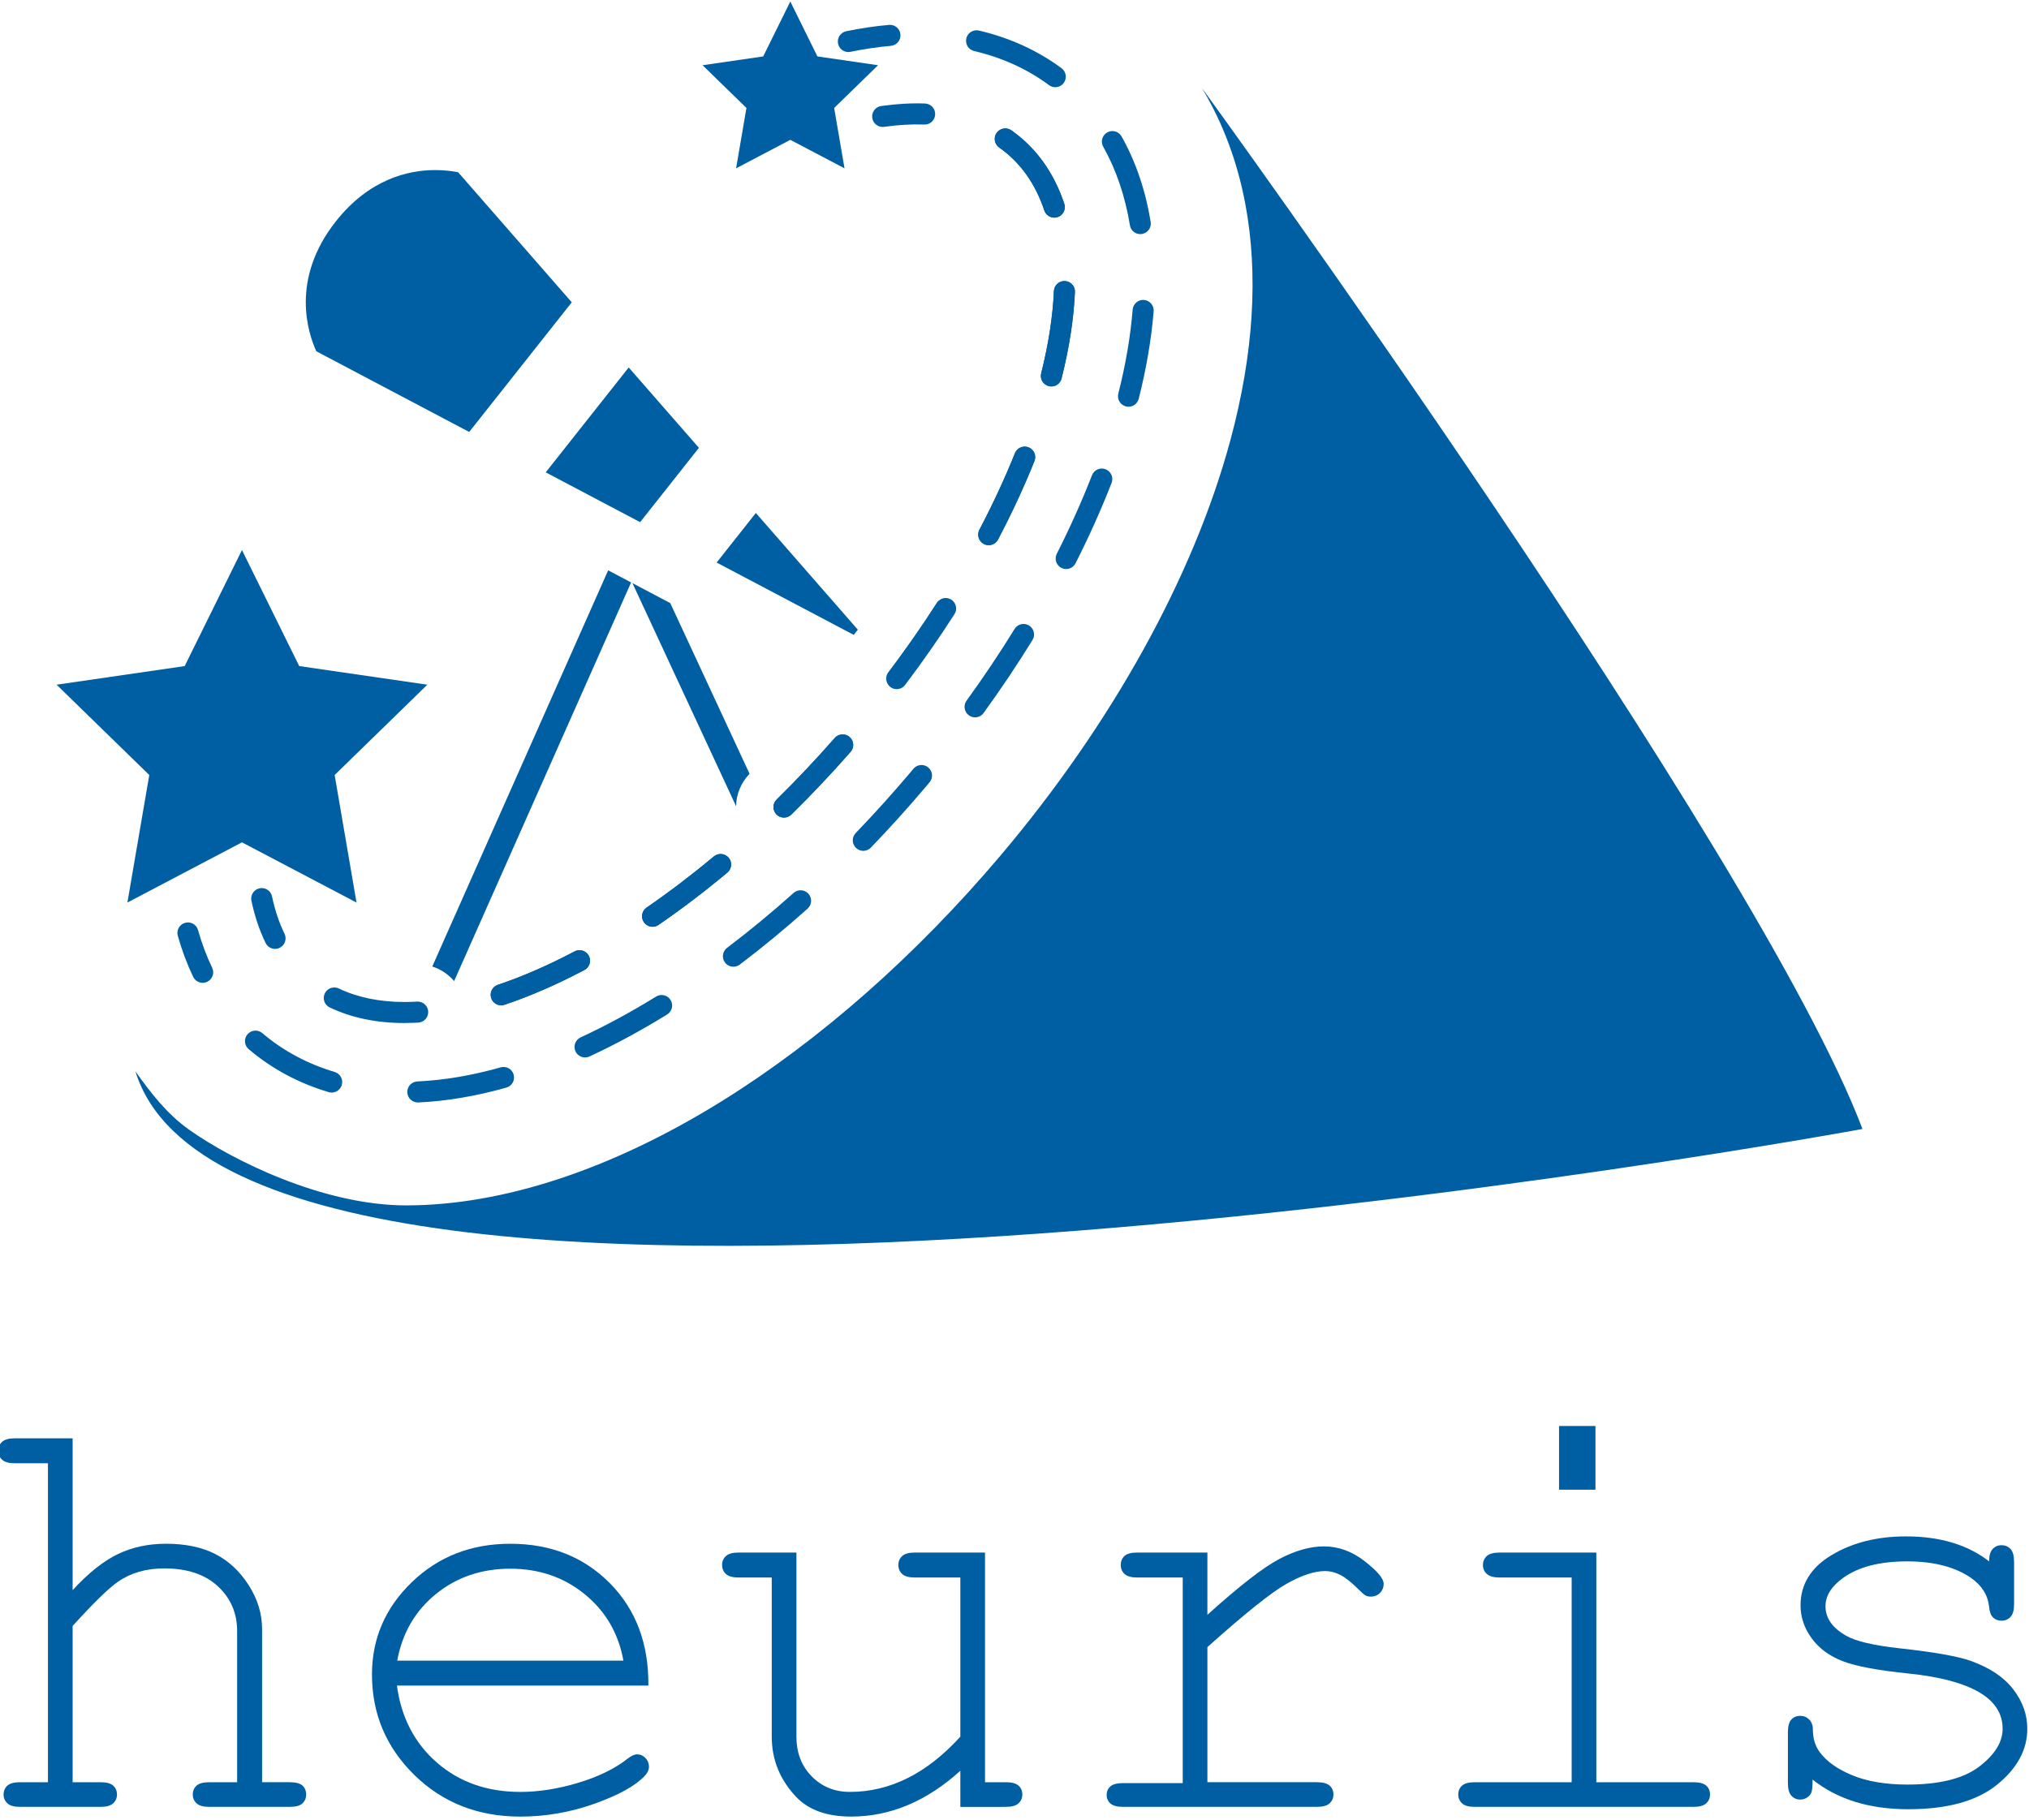 <?xml version="1.0" encoding="utf-8"?>
<!-- Generator: Adobe Illustrator 15.1.0, SVG Export Plug-In . SVG Version: 6.00 Build 0)  -->
<!DOCTYPE svg PUBLIC "-//W3C//DTD SVG 1.1//EN" "http://www.w3.org/Graphics/SVG/1.1/DTD/svg11.dtd">
<svg version="1.1" id="レイヤー_1" xmlns="http://www.w3.org/2000/svg" xmlns:xlink="http://www.w3.org/1999/xlink" x="0px"
	 y="0px" width="360px" height="323px" viewBox="0 0 360 323" enable-background="new 0 0 360 323" xml:space="preserve">
<g>
	<g>
		<path fill="#005FA3" d="M57.895,175.9c0.027-0.033,0.057-0.063,0.086-0.093C57.951,175.838,57.923,175.867,57.895,175.9z"/>
		<path fill="#005FA3" d="M187.247,50.811c0.033-0.056,0.062-0.114,0.1-0.166C187.309,50.697,187.28,50.755,187.247,50.811z"/>
		<path fill="#005FA3" d="M59.311,175.24c-0.024,0-0.047,0.008-0.07,0.01c0.037-0.002,0.072-0.007,0.11-0.006
			C59.337,175.244,59.324,175.24,59.311,175.24z"/>
		<path fill="#005FA3" d="M177.118,23.263c0.033-0.029,0.068-0.053,0.102-0.08C177.187,23.21,177.151,23.234,177.118,23.263z"/>
		<path fill="#005FA3" d="M58.759,175.329c0.037-0.012,0.074-0.019,0.11-0.028C58.833,175.311,58.795,175.317,58.759,175.329z"/>
		<path fill="#005FA3" d="M186.99,51.66c0.005-0.126,0.023-0.25,0.054-0.368C187.014,51.41,186.995,51.534,186.99,51.66z"/>
		<path fill="#005FA3" d="M187.09,51.158c0.022-0.069,0.043-0.141,0.076-0.207C187.133,51.017,187.112,51.088,187.09,51.158z"/>
		<path fill="#005FA3" d="M187.456,50.518c0.04-0.046,0.081-0.095,0.124-0.138C187.537,50.423,187.496,50.472,187.456,50.518z"/>
		<path fill="#005FA3" d="M167.254,106.208c0.033-0.01,0.065-0.024,0.099-0.033C167.319,106.184,167.288,106.198,167.254,106.208z"
			/>
		<path fill="#005FA3" d="M188.696,49.89c0.079-0.007,0.158-0.017,0.239-0.013c-0.027-0.001-0.056-0.002-0.086-0.002
			C188.799,49.875,188.748,49.886,188.696,49.89z"/>
		<path fill="#005FA3" d="M166.839,106.389c0.041-0.023,0.08-0.047,0.122-0.067C166.919,106.342,166.879,106.365,166.839,106.389z"
			/>
		<path fill="#005FA3" d="M187.713,50.276c0.048-0.038,0.097-0.078,0.147-0.112C187.81,50.198,187.761,50.238,187.713,50.276z"/>
		<path fill="#005FA3" d="M167.783,106.123c-0.006,0-0.013,0.002-0.019,0.002c0.025,0,0.051,0.005,0.077,0.005
			C167.821,106.131,167.802,106.123,167.783,106.123z"/>
		<path fill="#005FA3" d="M188.01,50.086c0.057-0.028,0.109-0.059,0.168-0.082C188.119,50.027,188.066,50.058,188.01,50.086z"/>
		<path fill="#005FA3" d="M168.229,106.186c0.041,0.01,0.082,0.021,0.122,0.034C168.311,106.207,168.271,106.196,168.229,106.186z"
			/>
		<path fill="#005FA3" d="M188.341,49.956c0.061-0.018,0.122-0.038,0.183-0.049C188.46,49.918,188.401,49.938,188.341,49.956z"/>
		<path fill="#005FA3" d="M58.286,175.554c0.02-0.013,0.038-0.03,0.058-0.042C58.323,175.523,58.306,175.541,58.286,175.554z"/>
		<path fill="#005FA3" d="M127.187,151.689c0.024-0.01,0.049-0.023,0.075-0.032C127.235,151.666,127.211,151.679,127.187,151.689z"
			/>
		<path fill="#005FA3" d="M128.529,151.689c0.047,0.018,0.095,0.034,0.141,0.056C128.624,151.723,128.576,151.707,128.529,151.689z"
			/>
		<path fill="#005FA3" d="M127.856,151.555c-0.018,0-0.034,0.008-0.052,0.009c0.043,0,0.086-0.002,0.13,0
			C127.908,151.562,127.882,151.555,127.856,151.555z"/>
		<path fill="#005FA3" d="M128.153,151.586c0.053,0.008,0.105,0.017,0.157,0.03C128.258,151.603,128.206,151.595,128.153,151.586z"
			/>
		<path fill="#005FA3" d="M102.348,168.691c0.043-0.012,0.087-0.018,0.132-0.025C102.435,168.674,102.391,168.68,102.348,168.691z"
			/>
		<path fill="#005FA3" d="M150.45,130.582c0.104,0.059,0.203,0.129,0.296,0.211C150.653,130.711,150.554,130.642,150.45,130.582z"/>
		<path fill="#005FA3" d="M103.245,168.682c0.032,0.008,0.064,0.012,0.096,0.02C103.309,168.692,103.276,168.689,103.245,168.682z"
			/>
		<path fill="#005FA3" d="M103.745,168.873c0.03,0.017,0.058,0.039,0.087,0.059C103.802,168.912,103.775,168.89,103.745,168.873z"/>
		<path fill="#005FA3" d="M104.109,169.15c0.031,0.029,0.063,0.059,0.092,0.092C104.172,169.209,104.14,169.18,104.109,169.15z"/>
		<path fill="#005FA3" d="M150.129,130.436c0.075,0.026,0.148,0.062,0.22,0.097C150.277,130.498,150.205,130.462,150.129,130.436z"
			/>
		<path fill="#005FA3" d="M149.794,130.354c0.07,0.01,0.139,0.028,0.207,0.046C149.933,130.382,149.864,130.365,149.794,130.354z"/>
		<path fill="#005FA3" d="M149.518,130.33c-0.019,0-0.038,0.006-0.059,0.006c0.065-0.002,0.127,0.001,0.191,0.005
			C149.607,130.339,149.563,130.33,149.518,130.33z"/>
		<path fill="#005FA3" d="M59.61,175.273c0.042,0.006,0.084,0.008,0.126,0.018C59.694,175.281,59.652,175.279,59.61,175.273z"/>
		<path fill="#005FA3" d="M128.892,151.878c0.036,0.023,0.074,0.043,0.109,0.07C128.966,151.921,128.928,151.902,128.892,151.878z"
			/>
		<path fill="#005FA3" d="M148.403,130.7c0.036-0.026,0.075-0.045,0.112-0.069C148.478,130.655,148.438,130.673,148.403,130.7z"/>
		<path fill="#005FA3" d="M149.089,130.383c0.051-0.012,0.103-0.017,0.154-0.025C149.192,130.366,149.14,130.372,149.089,130.383z"
			/>
		<path fill="#005FA3" d="M148.732,130.505c0.045-0.021,0.094-0.035,0.141-0.052C148.826,130.47,148.779,130.484,148.732,130.505z"
			/>
		<path fill="#005FA3" d="M180.771,79.571c0.007-0.006,0.018-0.009,0.025-0.015C180.788,79.563,180.777,79.565,180.771,79.571z"/>
		<path fill="#005FA3" d="M180.335,79.988c0.023-0.031,0.049-0.062,0.074-0.091C180.384,79.927,180.358,79.957,180.335,79.988z"/>
		<path fill="#005FA3" d="M181.207,79.362c0.039-0.013,0.074-0.025,0.109-0.035C181.281,79.337,181.246,79.35,181.207,79.362z"/>
		<path fill="#005FA3" d="M102.822,168.625c-0.022,0-0.045,0.008-0.067,0.008c0.046-0.002,0.093,0,0.139,0.002
			C102.87,168.634,102.847,168.625,102.822,168.625z"/>
		<path fill="#005FA3" d="M182.146,79.287c0.12,0.022,0.239,0.055,0.356,0.102C182.385,79.342,182.266,79.309,182.146,79.287z"/>
		<path fill="#005FA3" d="M181.808,79.254c-0.005,0-0.01,0.002-0.013,0.002c0.074,0,0.15,0.01,0.227,0.019
			C181.95,79.266,181.879,79.254,181.808,79.254z"/>
		<path fill="#005FA3" d="M178.361,22.785c-0.022,0-0.045,0.007-0.068,0.008c0.028-0.001,0.054-0.006,0.082-0.006
			C178.369,22.787,178.367,22.785,178.361,22.785z"/>
		<path fill="#005FA3" d="M177.843,22.867c0.044-0.012,0.087-0.027,0.133-0.037C177.93,22.84,177.889,22.854,177.843,22.867z"/>
		<path fill="#005FA3" d="M177.459,23.025c0.041-0.023,0.084-0.044,0.127-0.063C177.543,22.981,177.5,23.002,177.459,23.025z"/>
		<path fill="#005FA3" d="M178.86,22.86c0.035,0.01,0.071,0.022,0.109,0.034C178.932,22.882,178.896,22.87,178.86,22.86z"/>
		<path fill="#005FA3" d="M166.494,106.647c0.032-0.03,0.066-0.057,0.101-0.084C166.56,106.59,166.526,106.617,166.494,106.647z"/>
		<path fill="#005FA3" d="M80.575,174.11l31.402-70.747l-4.071-2.148l-31.209,70.31C78.219,172.012,79.556,172.915,80.575,174.11z"
			/>
		<path fill="#005FA3" d="M130.602,143.079c0.038-2.169,0.886-4.199,2.391-5.753l-14.072-30.296l-6.708-3.541L130.602,143.079z"/>
		<path fill="#005FA3" d="M81.283,30.567c-0.922-0.181-2.339-0.384-4.056-0.384c-4.762,0-11.685,1.575-17.618,9.077
			c-8.161,10.316-4.951,19.891-3.479,23.086l27.12,14.314l18.199-23.009L81.283,30.567z"/>
		<polygon fill="#005FA3" points="111.549,65.212 96.826,83.826 113.575,92.667 124.009,79.475 		"/>
		<polygon fill="#005FA3" points="152.205,111.75 134.109,91.036 127.151,99.833 151.476,112.671 		"/>
		<polygon fill="#005FA3" points="130.603,29.873 140.222,24.816 149.841,29.873 148.003,19.161 155.787,11.575 145.031,10.013 
			140.222,0.267 135.413,10.013 124.657,11.575 132.439,19.161 		"/>
		<polygon fill="#005FA3" points="42.93,149.488 63.257,160.175 59.375,137.541 75.82,121.511 53.093,118.208 42.93,97.615 
			32.768,118.208 10.04,121.511 26.486,137.541 22.603,160.175 		"/>
		<path fill="#005FA3" d="M150.519,9.236c0.125,0,0.252-0.013,0.378-0.039c2.44-0.501,4.851-0.858,7.172-1.062
			c1.025-0.09,1.784-0.996,1.695-2.022c-0.091-1.026-0.982-1.781-2.024-1.697c-2.459,0.216-5.015,0.594-7.594,1.125
			c-1.009,0.208-1.661,1.194-1.453,2.204C148.875,8.628,149.651,9.236,150.519,9.236z"/>
		<path fill="#005FA3" d="M162.069,136.431c-0.234,0.277-0.465,0.554-0.701,0.832c-3.072,3.633-6.285,7.189-9.543,10.572
			c-0.714,0.743-0.693,1.925,0.05,2.64c0.362,0.349,0.828,0.523,1.294,0.523c0.489,0,0.979-0.192,1.344-0.572
			c3.315-3.44,6.582-7.056,9.705-10.75c0.238-0.283,0.477-0.565,0.713-0.85c0.662-0.79,0.556-1.968-0.234-2.628
			C163.907,135.535,162.729,135.638,162.069,136.431z"/>
		<path fill="#005FA3" d="M172.845,9.059c4.958,1.16,9.428,3.196,13.283,6.049c0.333,0.247,0.723,0.367,1.106,0.367
			c0.572,0,1.137-0.264,1.503-0.758c0.615-0.829,0.438-1.998-0.389-2.61c-4.268-3.157-9.198-5.405-14.654-6.684
			c-1.002-0.236-2.006,0.388-2.242,1.391C171.216,7.819,171.841,8.823,172.845,9.059z"/>
		<path fill="#005FA3" d="M200.965,54.944c-0.382,4.728-1.236,9.744-2.546,14.913c-0.252,0.999,0.354,2.014,1.353,2.268
			c0.155,0.04,0.308,0.057,0.461,0.057c0.831,0,1.592-0.563,1.808-1.409c1.358-5.37,2.248-10.595,2.647-15.528
			c0.084-1.027-0.685-1.928-1.712-2.011C201.959,53.148,201.048,53.917,200.965,54.944z"/>
		<path fill="#005FA3" d="M200.479,39.984c0.147,0.916,0.941,1.565,1.839,1.565c0.099,0,0.203-0.008,0.305-0.025
			c1.018-0.166,1.707-1.126,1.539-2.144c-0.913-5.598-2.652-10.703-5.165-15.17c-0.506-0.899-1.643-1.215-2.543-0.711
			c-0.897,0.505-1.218,1.643-0.712,2.542C198.04,30.126,199.632,34.817,200.479,39.984z"/>
		<path fill="#005FA3" d="M140.802,158.469c-3.864,3.459-7.834,6.736-11.801,9.74c-0.822,0.623-0.984,1.793-0.361,2.615
			c0.366,0.484,0.925,0.74,1.49,0.74c0.392,0,0.788-0.123,1.125-0.379c4.048-3.065,8.099-6.406,12.038-9.934
			c0.768-0.688,0.835-1.868,0.146-2.637C142.751,157.847,141.571,157.782,140.802,158.469z"/>
		<path fill="#005FA3" d="M196.163,83.278c-0.961-0.373-2.042,0.103-2.416,1.063c-1.78,4.579-3.881,9.267-6.245,13.936
			c-0.466,0.919-0.097,2.043,0.823,2.509c0.268,0.137,0.558,0.201,0.84,0.201c0.681,0,1.337-0.375,1.668-1.023
			c2.418-4.778,4.572-9.578,6.394-14.27C197.6,84.734,197.124,83.653,196.163,83.278z"/>
		<path fill="#005FA3" d="M44.128,186.195l0.105,0.09c4.043,3.42,8.783,5.955,14.082,7.533c0.178,0.054,0.357,0.078,0.533,0.078
			c0.805,0,1.547-0.523,1.789-1.334c0.295-0.988-0.268-2.027-1.255-2.322c-4.804-1.43-9.088-3.721-12.764-6.829l-0.085-0.071
			c-0.788-0.664-1.966-0.563-2.63,0.227C43.239,184.355,43.339,185.532,44.128,186.195z"/>
		<path fill="#005FA3" d="M116.409,176.857c-4.492,2.773-8.997,5.211-13.392,7.247c-0.936,0.434-1.343,1.543-0.909,2.478
			c0.315,0.682,0.99,1.083,1.694,1.083c0.262,0,0.53-0.056,0.784-0.173c4.528-2.099,9.167-4.606,13.783-7.455
			c0.877-0.543,1.151-1.692,0.609-2.57C118.438,176.59,117.288,176.316,116.409,176.857z"/>
		<path fill="#005FA3" d="M182.583,111.009c-0.88-0.54-2.029-0.268-2.568,0.61c-2.629,4.266-5.496,8.548-8.522,12.725
			c-0.606,0.836-0.419,2.002,0.416,2.607c0.331,0.24,0.715,0.356,1.094,0.356c0.577,0,1.148-0.269,1.513-0.772
			c3.082-4.252,6.001-8.611,8.679-12.956C183.732,112.7,183.461,111.549,182.583,111.009z"/>
		<path fill="#005FA3" d="M88.834,189.422c-5.15,1.451-10.124,2.293-14.784,2.499c-1.03,0.046-1.829,0.919-1.783,1.948
			c0.046,1.001,0.872,1.783,1.863,1.783c0.029,0,0.057,0,0.085-0.002c4.945-0.221,10.205-1.106,15.632-2.636
			c0.991-0.279,1.568-1.311,1.29-2.302C90.859,189.721,89.827,189.143,88.834,189.422z"/>
		<path fill="#005FA3" d="M32.839,163.77c-0.993,0.278-1.572,1.309-1.293,2.301c0.717,2.557,1.637,5.01,2.733,7.289
			c0.322,0.668,0.988,1.059,1.684,1.059c0.271,0,0.547-0.061,0.808-0.185c0.929-0.447,1.32-1.563,0.873-2.491
			c-1.002-2.086-1.844-4.331-2.503-6.679C34.863,164.069,33.833,163.492,32.839,163.77z"/>
		<path fill="#005FA3" d="M154.763,20.923c0.131,0.934,0.931,1.607,1.846,1.607c0.086,0,0.174-0.006,0.263-0.02
			c2.487-0.352,4.881-0.489,7.119-0.408c1.04,0.041,1.893-0.768,1.932-1.797c0.038-1.031-0.768-1.896-1.797-1.933
			c-2.455-0.091-5.073,0.059-7.776,0.441C155.33,18.958,154.618,19.903,154.763,20.923z"/>
		<path fill="#005FA3" d="M150.45,130.582c-0.032-0.02-0.067-0.032-0.101-0.049c-0.072-0.036-0.145-0.071-0.22-0.097
			c-0.042-0.015-0.086-0.023-0.128-0.035c-0.068-0.019-0.137-0.036-0.207-0.046c-0.047-0.007-0.095-0.009-0.144-0.013
			c-0.063-0.004-0.126-0.007-0.191-0.005c-0.072,0.003-0.144,0.012-0.216,0.022c-0.051,0.008-0.103,0.013-0.154,0.025
			c-0.074,0.018-0.145,0.044-0.216,0.07c-0.047,0.017-0.096,0.031-0.141,0.052c-0.075,0.035-0.146,0.081-0.218,0.125
			c-0.037,0.024-0.076,0.043-0.112,0.069c-0.104,0.078-0.202,0.166-0.291,0.267c-3.328,3.793-6.8,7.47-10.322,10.93
			c-0.735,0.723-0.747,1.906-0.024,2.641c0.365,0.373,0.849,0.558,1.332,0.558c0.473,0,0.945-0.178,1.309-0.535
			c3.588-3.525,7.125-7.27,10.512-11.132c0.682-0.776,0.604-1.954-0.172-2.635C150.653,130.711,150.554,130.641,150.45,130.582z"/>
		<path fill="#005FA3" d="M129.001,151.948c-0.035-0.027-0.073-0.046-0.109-0.07c-0.072-0.049-0.145-0.096-0.223-0.134
			c-0.046-0.022-0.093-0.038-0.141-0.056c-0.072-0.027-0.144-0.054-0.218-0.073c-0.052-0.013-0.104-0.021-0.157-0.03
			c-0.073-0.011-0.146-0.021-0.219-0.023c-0.043-0.002-0.086,0-0.13,0c-0.184,0.006-0.367,0.034-0.543,0.093
			c-0.025,0.009-0.05,0.022-0.075,0.032c-0.185,0.071-0.365,0.166-0.525,0.3c-3.937,3.286-7.953,6.338-11.938,9.079
			c-0.85,0.583-1.066,1.745-0.481,2.595c0.362,0.526,0.947,0.811,1.541,0.811c0.364,0,0.732-0.107,1.056-0.329
			c4.08-2.805,8.189-5.93,12.215-9.289c0.79-0.66,0.897-1.837,0.236-2.629C129.203,152.121,129.104,152.029,129.001,151.948z"/>
		<path fill="#005FA3" d="M187.062,38.625c0.198,0,0.395-0.029,0.593-0.096c0.977-0.325,1.505-1.383,1.18-2.362
			c-1.612-4.825-4.209-8.777-7.721-11.746c-0.542-0.458-1.106-0.893-1.681-1.297c-0.146-0.103-0.303-0.173-0.463-0.229
			c-0.038-0.012-0.074-0.024-0.109-0.034c-0.16-0.045-0.323-0.073-0.485-0.073c-0.028,0-0.054,0.004-0.082,0.006
			c-0.106,0.003-0.214,0.015-0.317,0.037c-0.046,0.01-0.089,0.024-0.133,0.037c-0.086,0.025-0.173,0.057-0.257,0.095
			c-0.043,0.02-0.086,0.041-0.127,0.063c-0.084,0.046-0.163,0.101-0.239,0.159c-0.033,0.027-0.068,0.05-0.102,0.08
			c-0.104,0.093-0.203,0.196-0.287,0.316c-0.593,0.844-0.387,2.008,0.455,2.601c0.485,0.34,0.964,0.707,1.416,1.091
			c2.98,2.521,5.198,5.912,6.59,10.079C185.554,38.132,186.281,38.625,187.062,38.625z"/>
		<path fill="#005FA3" d="M104.201,169.242c-0.029-0.033-0.061-0.063-0.092-0.092c-0.085-0.082-0.178-0.156-0.277-0.219
			c-0.03-0.02-0.057-0.042-0.087-0.059c-0.128-0.072-0.264-0.131-0.404-0.172c-0.032-0.008-0.064-0.012-0.096-0.02
			c-0.115-0.026-0.232-0.042-0.35-0.047c-0.046-0.002-0.093-0.004-0.139-0.002c-0.092,0.004-0.184,0.016-0.276,0.033
			c-0.044,0.008-0.088,0.014-0.132,0.025c-0.135,0.035-0.268,0.083-0.396,0.15c-4.67,2.469-9.253,4.465-13.622,5.935
			c-0.978,0.329-1.504,1.388-1.175,2.364c0.264,0.78,0.991,1.273,1.769,1.273c0.198,0,0.399-0.033,0.596-0.1
			c4.559-1.533,9.329-3.61,14.176-6.172c0.911-0.481,1.259-1.611,0.777-2.523C104.399,169.478,104.304,169.354,104.201,169.242z"/>
		<path fill="#005FA3" d="M188.523,49.907c-0.061,0.011-0.122,0.031-0.183,0.049c-0.056,0.016-0.109,0.029-0.163,0.049
			c-0.059,0.023-0.111,0.054-0.168,0.082c-0.051,0.026-0.102,0.049-0.149,0.078c-0.051,0.034-0.1,0.074-0.147,0.112
			c-0.044,0.035-0.092,0.066-0.133,0.104c-0.043,0.042-0.084,0.091-0.124,0.138c-0.036,0.042-0.076,0.082-0.109,0.127
			c-0.038,0.052-0.066,0.11-0.1,0.166c-0.028,0.047-0.059,0.091-0.081,0.14c-0.033,0.066-0.054,0.138-0.076,0.207
			c-0.016,0.045-0.036,0.087-0.046,0.134c-0.03,0.118-0.049,0.242-0.054,0.368c-0.195,4.509-0.959,9.421-2.258,14.598
			c-0.252,0.999,0.354,2.014,1.353,2.265c0.152,0.038,0.308,0.057,0.458,0.057c0.834,0,1.595-0.564,1.808-1.412
			c1.363-5.42,2.162-10.584,2.37-15.345c0.044-1.03-0.755-1.901-1.785-1.946c-0.081-0.004-0.16,0.006-0.239,0.013
			C188.639,49.895,188.58,49.897,188.523,49.907z"/>
		<path fill="#005FA3" d="M174.558,96.536c0.277,0.146,0.572,0.215,0.866,0.215c0.671,0,1.321-0.364,1.653-1
			c2.46-4.678,4.634-9.367,6.465-13.937c0.382-0.957-0.081-2.043-1.04-2.426c-0.117-0.047-0.236-0.08-0.356-0.102
			c-0.04-0.008-0.084-0.007-0.124-0.012c-0.076-0.009-0.152-0.019-0.227-0.019c-0.163,0.001-0.323,0.029-0.479,0.071
			c-0.035,0.01-0.07,0.022-0.109,0.035c-0.142,0.049-0.282,0.111-0.411,0.194c-0.008,0.006-0.019,0.009-0.025,0.015
			c-0.135,0.09-0.252,0.202-0.361,0.326c-0.025,0.029-0.051,0.06-0.074,0.091c-0.102,0.133-0.193,0.276-0.259,0.438
			c-1.783,4.451-3.904,9.023-6.304,13.588C173.294,94.927,173.645,96.057,174.558,96.536z"/>
		<path fill="#005FA3" d="M168.789,106.419c-0.14-0.09-0.287-0.151-0.438-0.2c-0.041-0.013-0.081-0.023-0.122-0.034
			c-0.128-0.032-0.259-0.051-0.389-0.055c-0.025,0-0.051-0.006-0.077-0.005c-0.138,0.001-0.277,0.019-0.411,0.05
			c-0.034,0.008-0.066,0.022-0.099,0.033c-0.101,0.03-0.198,0.066-0.293,0.113c-0.042,0.021-0.082,0.044-0.122,0.067
			c-0.085,0.051-0.167,0.109-0.244,0.174c-0.035,0.028-0.069,0.054-0.101,0.084c-0.103,0.099-0.201,0.209-0.282,0.336
			c-0.645,1.007-1.307,2.015-1.979,3.021c-2.096,3.132-4.312,6.25-6.621,9.304c-0.487,0.645-0.485,1.502-0.068,2.142
			c0.114,0.176,0.254,0.339,0.431,0.472c0.339,0.256,0.733,0.378,1.125,0.378c0.564,0,1.123-0.255,1.492-0.741
			c3.107-4.113,6.056-8.338,8.763-12.563C169.909,108.13,169.659,106.975,168.789,106.419z"/>
		<path fill="#005FA3" d="M103.696,172.143c-4.847,2.562-9.617,4.639-14.176,6.172c-0.197,0.066-0.398,0.1-0.596,0.1
			c-0.778,0-1.505-0.493-1.769-1.273c-0.329-0.977,0.197-2.035,1.175-2.364c4.369-1.47,8.951-3.466,13.622-5.935
			c0.128-0.067,0.261-0.115,0.396-0.15c0.043-0.012,0.087-0.018,0.132-0.025c0.092-0.018,0.184-0.029,0.276-0.033
			c0.022,0,0.044-0.008,0.067-0.008c0.024,0,0.047,0.009,0.072,0.01c0.119,0.005,0.235,0.021,0.35,0.047
			c0.032,0.008,0.064,0.011,0.096,0.02c0.14,0.041,0.276,0.099,0.404,0.172c0.03,0.017,0.058,0.039,0.087,0.059
			c0.1,0.063,0.191,0.136,0.277,0.219c0.031,0.029,0.063,0.059,0.092,0.092c0.103,0.112,0.198,0.235,0.272,0.377
			C104.956,170.531,104.607,171.661,103.696,172.143z M129.054,154.855c-4.026,3.358-8.136,6.484-12.215,9.289
			c-0.324,0.222-0.691,0.329-1.056,0.329c-0.594,0-1.179-0.284-1.541-0.811c-0.584-0.85-0.368-2.012,0.481-2.595
			c3.985-2.74,8.001-5.793,11.938-9.079c0.16-0.134,0.339-0.229,0.525-0.3c0.024-0.01,0.049-0.023,0.075-0.032
			c0.177-0.059,0.359-0.087,0.543-0.093c0.018,0,0.034-0.009,0.052-0.009c0.026,0,0.051,0.007,0.078,0.008
			c0.074,0.003,0.146,0.012,0.219,0.023c0.053,0.008,0.105,0.017,0.157,0.03c0.074,0.019,0.146,0.045,0.218,0.073
			c0.047,0.018,0.095,0.034,0.141,0.056c0.078,0.038,0.151,0.084,0.223,0.134c0.036,0.024,0.074,0.043,0.109,0.07
			c0.104,0.081,0.202,0.172,0.29,0.277C129.951,153.018,129.844,154.195,129.054,154.855z M150.918,133.428
			c-3.386,3.862-6.923,7.607-10.512,11.132c-0.364,0.356-0.836,0.535-1.309,0.535c-0.483,0-0.966-0.186-1.332-0.558
			c-0.723-0.735-0.711-1.917,0.024-2.641c3.522-3.459,6.995-7.137,10.322-10.93c0.088-0.101,0.187-0.189,0.291-0.267
			c0.036-0.027,0.075-0.045,0.112-0.069c0.071-0.045,0.143-0.091,0.218-0.125c0.047-0.021,0.094-0.035,0.141-0.052
			c0.071-0.026,0.142-0.052,0.216-0.07c0.051-0.012,0.103-0.017,0.154-0.025c0.073-0.011,0.144-0.02,0.216-0.022
			c0.021,0,0.04-0.006,0.059-0.006c0.044,0,0.089,0.009,0.132,0.012c0.048,0.004,0.095,0.006,0.144,0.013
			c0.07,0.01,0.139,0.028,0.207,0.046c0.042,0.012,0.087,0.021,0.128,0.035c0.075,0.026,0.148,0.062,0.22,0.097
			c0.033,0.017,0.067,0.029,0.101,0.049c0.104,0.06,0.203,0.129,0.296,0.211C151.522,131.474,151.6,132.651,150.918,133.428z
			 M190.721,51.823c-0.208,4.761-1.007,9.925-2.37,15.345c-0.213,0.848-0.974,1.412-1.808,1.412c-0.15,0-0.306-0.019-0.458-0.057
			c-0.999-0.251-1.604-1.266-1.353-2.265c1.299-5.177,2.063-10.089,2.258-14.598c0.005-0.126,0.023-0.25,0.054-0.368
			c0.01-0.047,0.03-0.089,0.046-0.134c0.022-0.069,0.043-0.141,0.076-0.207c0.022-0.049,0.053-0.093,0.081-0.14
			c0.033-0.056,0.062-0.114,0.1-0.166c0.033-0.045,0.073-0.085,0.109-0.127c0.04-0.046,0.081-0.095,0.124-0.138
			c0.041-0.038,0.089-0.07,0.133-0.104c0.048-0.038,0.097-0.078,0.147-0.112c0.048-0.03,0.099-0.052,0.149-0.078
			c0.057-0.028,0.109-0.059,0.168-0.082c0.054-0.021,0.107-0.033,0.163-0.049c0.061-0.018,0.119-0.038,0.183-0.049
			c0.057-0.01,0.115-0.012,0.173-0.017c0.052-0.004,0.103-0.015,0.153-0.015c0.03,0,0.059,0,0.086,0.002
			C189.966,49.921,190.765,50.793,190.721,51.823z M178.702,27.271c-0.452-0.384-0.931-0.75-1.416-1.091
			c-0.842-0.593-1.048-1.757-0.455-2.601c0.084-0.12,0.183-0.223,0.287-0.316c0.033-0.029,0.068-0.053,0.102-0.08
			c0.076-0.058,0.155-0.112,0.239-0.159c0.041-0.023,0.084-0.044,0.127-0.063c0.084-0.039,0.171-0.069,0.257-0.095
			c0.046-0.013,0.087-0.027,0.133-0.037c0.104-0.022,0.211-0.034,0.317-0.037c0.023-0.001,0.046-0.008,0.068-0.008
			c0.006,0,0.008,0.002,0.014,0.002c0.162,0,0.325,0.028,0.485,0.073c0.035,0.01,0.071,0.022,0.109,0.034
			c0.16,0.056,0.317,0.126,0.463,0.229c0.574,0.404,1.139,0.84,1.681,1.297c3.512,2.968,6.108,6.92,7.721,11.746
			c0.325,0.979-0.203,2.037-1.18,2.362c-0.198,0.067-0.395,0.096-0.593,0.096c-0.78,0-1.508-0.493-1.77-1.275
			C183.9,33.182,181.683,29.792,178.702,27.271z M173.772,94.015c2.399-4.565,4.521-9.137,6.304-13.588
			c0.065-0.163,0.157-0.306,0.259-0.438c0.023-0.031,0.049-0.061,0.074-0.091c0.109-0.124,0.227-0.236,0.361-0.326
			c0.007-0.006,0.018-0.009,0.025-0.015c0.129-0.083,0.27-0.145,0.411-0.194c0.039-0.013,0.074-0.025,0.109-0.035
			c0.155-0.042,0.315-0.07,0.479-0.071c0.003,0,0.008-0.002,0.013-0.002c0.071,0,0.143,0.012,0.214,0.021
			c0.04,0.005,0.084,0.004,0.124,0.012c0.12,0.022,0.239,0.055,0.356,0.102c0.959,0.383,1.422,1.469,1.04,2.426
			c-1.831,4.57-4.005,9.258-6.465,13.937c-0.333,0.636-0.982,1-1.653,1c-0.293,0-0.588-0.069-0.866-0.215
			C173.645,96.057,173.294,94.927,173.772,94.015z"/>
		<path fill="#005FA3" d="M167.354,106.176c0.134-0.032,0.272-0.049,0.411-0.05C167.626,106.127,167.487,106.144,167.354,106.176z"
			/>
		<path fill="#005FA3" d="M103.34,168.701c0.14,0.041,0.276,0.1,0.404,0.172C103.616,168.8,103.48,168.742,103.34,168.701z"/>
		<path fill="#005FA3" d="M166.961,106.321c0.095-0.046,0.193-0.083,0.293-0.113C167.154,106.238,167.056,106.274,166.961,106.321z"
			/>
		<path fill="#005FA3" d="M188.523,49.907c0.057-0.01,0.115-0.012,0.173-0.017C188.639,49.895,188.58,49.897,188.523,49.907z"/>
		<path fill="#005FA3" d="M176.831,23.579c0.084-0.12,0.183-0.223,0.287-0.316C177.014,23.356,176.915,23.459,176.831,23.579z"/>
		<path fill="#005FA3" d="M168.352,106.22c0.15,0.048,0.298,0.11,0.438,0.2C168.649,106.33,168.502,106.268,168.352,106.22z"/>
		<path fill="#005FA3" d="M166.595,106.563c0.077-0.064,0.159-0.123,0.244-0.174C166.753,106.44,166.672,106.498,166.595,106.563z"
			/>
		<path fill="#005FA3" d="M187.86,50.164c0.048-0.029,0.099-0.052,0.149-0.078C187.959,50.112,187.908,50.134,187.86,50.164z"/>
		<path fill="#005FA3" d="M187.58,50.38c0.041-0.038,0.089-0.07,0.133-0.104C187.669,50.311,187.621,50.342,187.58,50.38z"/>
		<path fill="#005FA3" d="M167.841,106.131c0.129,0.004,0.26,0.023,0.389,0.055C168.101,106.154,167.97,106.135,167.841,106.131z"/>
		<path fill="#005FA3" d="M188.178,50.004c0.054-0.02,0.107-0.033,0.163-0.049C188.285,49.972,188.231,49.983,188.178,50.004z"/>
		<path fill="#005FA3" d="M181.316,79.327c0.155-0.042,0.315-0.07,0.479-0.071C181.632,79.257,181.472,79.285,181.316,79.327z"/>
		<path fill="#005FA3" d="M180.796,79.556c0.129-0.083,0.27-0.145,0.411-0.194C181.065,79.411,180.925,79.473,180.796,79.556z"/>
		<path fill="#005FA3" d="M180.409,79.897c0.109-0.124,0.227-0.236,0.361-0.326C180.636,79.661,180.519,79.773,180.409,79.897z"/>
		<path fill="#005FA3" d="M57.626,176.301c0.072-0.15,0.166-0.28,0.268-0.4C57.792,176.021,57.698,176.15,57.626,176.301z"/>
		<path fill="#005FA3" d="M102.895,168.635c0.118,0.005,0.235,0.021,0.35,0.047C103.13,168.655,103.013,168.64,102.895,168.635z"/>
		<path fill="#005FA3" d="M104.201,169.242c0.103,0.112,0.198,0.235,0.272,0.377C104.399,169.478,104.304,169.354,104.201,169.242z"
			/>
		<path fill="#005FA3" d="M182.021,79.274c0.04,0.005,0.084,0.004,0.124,0.012C182.105,79.278,182.062,79.279,182.021,79.274z"/>
		<path fill="#005FA3" d="M178.375,22.787c0.162,0,0.325,0.028,0.485,0.073C178.7,22.815,178.537,22.788,178.375,22.787z"/>
		<path fill="#005FA3" d="M177.586,22.961c0.084-0.038,0.171-0.069,0.257-0.095C177.757,22.892,177.67,22.922,177.586,22.961z"/>
		<path fill="#005FA3" d="M166.212,106.983c0.081-0.126,0.179-0.237,0.282-0.336C166.391,106.746,166.293,106.856,166.212,106.983z"
			/>
		<path fill="#005FA3" d="M177.976,22.83c0.104-0.022,0.211-0.034,0.317-0.037C178.187,22.796,178.079,22.808,177.976,22.83z"/>
		<path fill="#005FA3" d="M177.22,23.184c0.076-0.058,0.155-0.112,0.239-0.159C177.375,23.071,177.296,23.125,177.22,23.184z"/>
		<path fill="#005FA3" d="M178.97,22.895c0.16,0.056,0.317,0.126,0.463,0.229C179.287,23.021,179.13,22.95,178.97,22.895z"/>
		<path fill="#005FA3" d="M102.479,168.666c0.092-0.018,0.184-0.029,0.276-0.033C102.663,168.637,102.571,168.648,102.479,168.666z"
			/>
		<path fill="#005FA3" d="M180.076,80.426c0.065-0.163,0.157-0.306,0.259-0.438C180.233,80.121,180.142,80.264,180.076,80.426z"/>
		<path fill="#005FA3" d="M149.243,130.358c0.073-0.011,0.144-0.02,0.216-0.022C149.387,130.339,149.316,130.348,149.243,130.358z"
			/>
		<path fill="#005FA3" d="M129.001,151.948c0.104,0.081,0.202,0.172,0.29,0.277C129.203,152.121,129.104,152.029,129.001,151.948z"
			/>
		<path fill="#005FA3" d="M148.874,130.453c0.071-0.026,0.142-0.052,0.216-0.07C149.016,130.401,148.944,130.427,148.874,130.453z"
			/>
		<path fill="#005FA3" d="M128.669,151.745c0.078,0.038,0.151,0.084,0.223,0.134C128.82,151.829,128.747,151.782,128.669,151.745z"
			/>
		<path fill="#005FA3" d="M148.515,130.631c0.071-0.045,0.143-0.091,0.218-0.125C148.657,130.54,148.586,130.585,148.515,130.631z"
			/>
		<path fill="#005FA3" d="M148.112,130.966c0.088-0.101,0.187-0.189,0.291-0.267C148.299,130.777,148.201,130.865,148.112,130.966z"
			/>
		<path fill="#005FA3" d="M103.832,168.932c0.099,0.063,0.191,0.137,0.277,0.219C104.023,169.067,103.932,168.994,103.832,168.932z"
			/>
		<path fill="#005FA3" d="M128.311,151.616c0.074,0.019,0.146,0.045,0.218,0.073C128.457,151.662,128.385,151.635,128.311,151.616z"
			/>
		<path fill="#005FA3" d="M126.662,151.989c0.16-0.134,0.34-0.229,0.525-0.3C127,151.76,126.822,151.854,126.662,151.989z"/>
		<path fill="#005FA3" d="M127.261,151.657c0.176-0.059,0.359-0.087,0.543-0.093C127.621,151.569,127.438,151.598,127.261,151.657z"
			/>
		<path fill="#005FA3" d="M127.934,151.563c0.074,0.003,0.146,0.012,0.219,0.023C128.08,151.575,128.008,151.566,127.934,151.563z"
			/>
		<path fill="#005FA3" d="M58.344,175.512c0.129-0.078,0.271-0.139,0.415-0.183C58.614,175.374,58.474,175.433,58.344,175.512z"/>
		<path fill="#005FA3" d="M187.044,51.292c0.01-0.047,0.03-0.089,0.046-0.134C187.074,51.203,187.054,51.245,187.044,51.292z"/>
		<path fill="#005FA3" d="M58.869,175.301c0.122-0.029,0.245-0.047,0.371-0.051C59.114,175.254,58.991,175.271,58.869,175.301z"/>
		<path fill="#005FA3" d="M101.952,168.842c0.128-0.067,0.261-0.115,0.396-0.15C102.213,168.727,102.08,168.774,101.952,168.842z"/>
		<path fill="#005FA3" d="M187.347,50.645c0.033-0.045,0.073-0.085,0.109-0.127C187.42,50.56,187.38,50.6,187.347,50.645z"/>
		<path fill="#005FA3" d="M57.98,175.808c0.093-0.095,0.195-0.181,0.305-0.254C58.175,175.627,58.074,175.711,57.98,175.808z"/>
		<path fill="#005FA3" d="M150.35,130.533c0.033,0.017,0.069,0.029,0.101,0.049C150.417,130.563,150.383,130.55,150.35,130.533z"/>
		<path fill="#005FA3" d="M187.166,50.951c0.022-0.049,0.053-0.093,0.081-0.14C187.219,50.858,187.188,50.902,187.166,50.951z"/>
		<path fill="#005FA3" d="M59.35,175.244c0.086,0.002,0.173,0.014,0.26,0.029C59.523,175.258,59.437,175.246,59.35,175.244z"/>
		<path fill="#005FA3" d="M59.736,175.291c0.128,0.03,0.256,0.072,0.38,0.132C59.992,175.363,59.864,175.321,59.736,175.291z"/>
		<path fill="#005FA3" d="M150.001,130.401c0.042,0.012,0.087,0.021,0.128,0.035C150.088,130.421,150.043,130.413,150.001,130.401z"
			/>
		<path fill="#005FA3" d="M149.65,130.341c0.048,0.004,0.097,0.006,0.144,0.013C149.746,130.348,149.699,130.345,149.65,130.341z"/>
		<path fill="#005FA3" d="M75.916,179.141c-0.01-0.038-0.027-0.073-0.04-0.111c-0.025-0.076-0.05-0.154-0.085-0.227
			c-0.021-0.042-0.047-0.08-0.071-0.12c-0.037-0.063-0.071-0.126-0.113-0.183c-0.029-0.039-0.065-0.074-0.097-0.11
			c-0.045-0.052-0.089-0.104-0.139-0.151c-0.038-0.033-0.08-0.063-0.12-0.094c-0.052-0.041-0.104-0.082-0.16-0.117
			c-0.044-0.027-0.092-0.049-0.139-0.072c-0.058-0.03-0.116-0.061-0.177-0.084c-0.05-0.02-0.103-0.032-0.154-0.047
			c-0.063-0.018-0.125-0.035-0.191-0.047c-0.055-0.008-0.11-0.012-0.167-0.016c-0.045-0.004-0.089-0.014-0.135-0.014
			c-0.042,0-0.084,0.002-0.128,0.005c-0.023,0.001-0.046,0.001-0.069,0.002c-0.726,0.042-1.446,0.064-2.143,0.064
			c-0.007,0-0.016,0-0.023,0c-4.41,0-8.33-0.806-11.649-2.396c-0.124-0.06-0.252-0.102-0.38-0.132
			c-0.042-0.01-0.084-0.012-0.126-0.018c-0.087-0.016-0.173-0.027-0.26-0.029c-0.038-0.001-0.073,0.004-0.11,0.006
			c-0.126,0.004-0.25,0.021-0.371,0.051c-0.037,0.01-0.074,0.017-0.11,0.028c-0.145,0.044-0.286,0.104-0.415,0.183
			c-0.021,0.012-0.038,0.029-0.058,0.042c-0.11,0.073-0.212,0.159-0.305,0.254c-0.029,0.03-0.059,0.06-0.086,0.093
			c-0.102,0.12-0.196,0.25-0.268,0.4c-0.446,0.93-0.053,2.044,0.876,2.488c3.827,1.834,8.291,2.765,13.263,2.765
			c0.008,0,0.016,0,0.023,0c0.151,0,0.311-0.013,0.463-0.015c0.648-0.008,1.302-0.021,1.967-0.059
			c1.03-0.06,1.816-0.943,1.756-1.973C75.967,179.382,75.946,179.26,75.916,179.141z"/>
		<path fill="#005FA3" d="M48.805,168.398c0.274,0,0.552-0.061,0.815-0.189c0.926-0.451,1.313-1.568,0.861-2.495
			c-0.964-1.982-1.711-4.213-2.216-6.629c-0.209-1.008-1.199-1.654-2.208-1.443c-1.009,0.209-1.656,1.199-1.446,2.208
			c0.568,2.717,1.415,5.24,2.513,7.498C47.448,168.012,48.112,168.398,48.805,168.398z"/>
		<path fill="#005FA3" d="M213.247,15.612c3.68,6.11,6.284,13.021,7.698,20.533c2.37,12.577,1.479,26.703-2.643,41.984
			c-6.51,24.126-21,50.31-40.806,73.729c-15.015,17.754-32.155,32.849-49.575,43.651c-19.416,12.043-38.734,18.408-55.868,18.408
			c-14.8,0-30.935-8.064-38.519-13.444c-3.881-2.754-6.808-6.53-9.509-10.351c19.438,63.119,306.427,10.236,306.427,10.236
			C311.968,151.397,213.247,15.612,213.247,15.612z"/>
	</g>
	<g>
		<path fill="#005FA3" d="M12.885,255.254v26.945c2.78-3.021,5.447-5.15,8-6.384s5.412-1.851,8.574-1.851
			c3.405,0,6.298,0.6,8.678,1.799c2.38,1.199,4.369,3.039,5.968,5.524c1.598,2.484,2.397,5.099,2.397,7.844v27.155h4.899
			c1.076,0,1.832,0.199,2.267,0.598c0.434,0.401,0.651,0.932,0.651,1.59c0,0.626-0.217,1.146-0.651,1.564
			c-0.435,0.417-1.191,0.625-2.267,0.625H37.173c-1.077,0-1.842-0.208-2.293-0.625c-0.452-0.418-0.678-0.938-0.678-1.564
			c0-0.658,0.226-1.188,0.678-1.59c0.452-0.398,1.216-0.598,2.293-0.598h4.9v-26.842c0-3.162-1.139-5.804-3.414-7.924
			c-2.276-2.118-5.447-3.178-9.512-3.178c-3.197,0-5.925,0.781-8.183,2.344c-1.633,1.113-4.326,3.736-8.079,7.871v27.729h4.952
			c1.042,0,1.789,0.199,2.241,0.598c0.451,0.401,0.677,0.932,0.677,1.59c0,0.626-0.227,1.146-0.677,1.564
			c-0.452,0.417-1.199,0.625-2.241,0.625H3.556c-1.042,0-1.791-0.208-2.241-0.625c-0.452-0.418-0.678-0.938-0.678-1.564
			c0-0.658,0.226-1.188,0.678-1.59c0.451-0.398,1.199-0.598,2.241-0.598h4.951v-56.604h-5.89c-1.042,0-1.79-0.209-2.241-0.625
			s-0.677-0.955-0.677-1.615c0-0.626,0.226-1.147,0.677-1.564s1.199-0.625,2.241-0.625H12.885z"/>
		<path fill="#005FA3" d="M115.04,299.139H70.426c0.763,5.664,3.135,10.225,7.114,13.682c3.979,3.457,8.904,5.186,14.776,5.186
			c3.266,0,6.688-0.538,10.268-1.615c3.578-1.076,6.497-2.502,8.756-4.273c0.659-0.521,1.233-0.782,1.72-0.782
			c0.556,0,1.043,0.218,1.459,0.651c0.417,0.435,0.626,0.947,0.626,1.537c0,0.592-0.279,1.164-0.834,1.721
			c-1.667,1.738-4.63,3.361-8.886,4.873c-4.257,1.511-8.626,2.268-13.108,2.268c-7.506,0-13.769-2.458-18.789-7.375
			c-5.022-4.917-7.531-10.867-7.531-17.852c0-6.357,2.353-11.813,7.062-16.366c4.708-4.551,10.537-6.827,17.486-6.827
			c7.158,0,13.047,2.338,17.669,7.01C112.833,285.649,115.109,291.703,115.04,299.139z M110.61,294.709
			c-0.869-4.83-3.153-8.758-6.854-11.779c-3.7-3.022-8.104-4.535-13.212-4.535c-5.107,0-9.503,1.494-13.186,4.482
			c-3.683,2.99-5.977,6.933-6.88,11.832H110.61z"/>
		<path fill="#005FA3" d="M170.391,320.664v-6.41c-5.976,5.42-12.439,8.131-19.388,8.131c-4.274,0-7.523-1.164-9.747-3.493
			c-2.884-3.057-4.326-6.618-4.326-10.685v-28.248h-5.89c-1.042,0-1.79-0.209-2.241-0.625c-0.452-0.418-0.678-0.957-0.678-1.617
			c0-0.625,0.226-1.146,0.678-1.563c0.451-0.417,1.199-0.626,2.241-0.626h10.268v32.68c0,2.85,0.903,5.195,2.71,7.037
			c1.806,1.842,4.066,2.762,6.776,2.762c7.123,0,13.655-3.266,19.597-9.799v-28.248h-8.078c-1.043,0-1.791-0.209-2.242-0.625
			c-0.452-0.418-0.677-0.957-0.677-1.617c0-0.625,0.225-1.146,0.677-1.563c0.451-0.417,1.199-0.626,2.242-0.626h12.456v40.76h3.702
			c1.043,0,1.788,0.199,2.241,0.598c0.45,0.401,0.676,0.932,0.676,1.59c0,0.626-0.226,1.146-0.676,1.564
			c-0.453,0.417-1.198,0.625-2.241,0.625H170.391z"/>
		<path fill="#005FA3" d="M214.225,275.527v11.051c5.698-5.143,9.964-8.451,12.796-9.929c2.831-1.476,5.447-2.215,7.844-2.215
			c2.606,0,5.03,0.877,7.271,2.632c2.242,1.755,3.362,3.084,3.362,3.986c0,0.661-0.218,1.208-0.651,1.643
			c-0.435,0.436-0.982,0.651-1.642,0.651c-0.349,0-0.644-0.06-0.886-0.183c-0.244-0.121-0.696-0.512-1.355-1.173
			c-1.217-1.216-2.276-2.05-3.179-2.501c-0.904-0.451-1.791-0.678-2.659-0.678c-1.911,0-4.214,0.764-6.905,2.293
			c-2.693,1.529-7.358,5.264-13.995,11.205v23.977h19.389c1.077,0,1.841,0.199,2.294,0.598c0.451,0.401,0.678,0.932,0.678,1.59
			c0,0.626-0.227,1.146-0.678,1.564c-0.453,0.417-1.217,0.625-2.294,0.625h-34.347c-1.042,0-1.79-0.199-2.241-0.599
			s-0.678-0.913-0.678-1.538c0-0.59,0.217-1.085,0.652-1.485c0.434-0.399,1.188-0.599,2.267-0.599h10.581v-36.484h-8.08
			c-1.041,0-1.789-0.209-2.24-0.625c-0.452-0.418-0.678-0.957-0.678-1.617c0-0.625,0.217-1.146,0.651-1.563s1.19-0.626,2.267-0.626
			H214.225z"/>
		<path fill="#005FA3" d="M283.234,275.527v40.76h17.198c1.077,0,1.842,0.199,2.294,0.598c0.451,0.401,0.678,0.932,0.678,1.59
			c0,0.626-0.227,1.146-0.678,1.564c-0.452,0.417-1.217,0.625-2.294,0.625h-38.776c-1.042,0-1.79-0.208-2.241-0.625
			c-0.451-0.418-0.678-0.938-0.678-1.564c0-0.658,0.227-1.188,0.678-1.59c0.451-0.398,1.199-0.598,2.241-0.598h17.199v-36.328
			h-12.769c-1.043,0-1.798-0.209-2.268-0.625c-0.469-0.418-0.704-0.939-0.704-1.564c0-0.66,0.227-1.199,0.678-1.616
			s1.216-0.626,2.294-0.626H283.234z M283.078,253.065v11.309h-6.463v-11.309H283.078z"/>
		<path fill="#005FA3" d="M352.923,277.094c0-1.008,0.208-1.737,0.625-2.189s0.938-0.678,1.564-0.678
			c0.66,0,1.199,0.226,1.616,0.678s0.625,1.217,0.625,2.293v7.505c0,1.042-0.208,1.79-0.625,2.241
			c-0.417,0.453-0.956,0.678-1.616,0.678c-0.592,0-1.086-0.19-1.485-0.573c-0.4-0.382-0.635-1.007-0.704-1.877
			c-0.209-2.084-1.286-3.804-3.231-5.159c-2.85-1.945-6.619-2.918-11.31-2.918c-4.899,0-8.704,0.99-11.415,2.97
			c-2.051,1.495-3.074,3.162-3.074,5.003c0,2.086,1.216,3.824,3.647,5.213c1.669,0.974,4.83,1.72,9.486,2.241
			c6.08,0.66,10.302,1.407,12.665,2.241c3.37,1.216,5.881,2.902,7.531,5.057c1.65,2.153,2.476,4.481,2.476,6.982
			c0,3.719-1.79,7.029-5.368,9.93c-3.579,2.9-8.825,4.352-15.74,4.352c-6.914,0-12.579-1.754-16.991-5.264
			c0,1.182-0.07,1.945-0.209,2.293c-0.138,0.348-0.39,0.643-0.755,0.887s-0.774,0.364-1.225,0.364c-0.625,0-1.146-0.226-1.563-0.678
			c-0.417-0.451-0.626-1.199-0.626-2.24v-9.018c0-1.043,0.2-1.789,0.599-2.241c0.399-0.451,0.93-0.678,1.591-0.678
			c0.625,0,1.154,0.218,1.59,0.651c0.434,0.435,0.65,1.017,0.65,1.746c0,1.6,0.399,2.937,1.199,4.015
			c1.216,1.666,3.153,3.049,5.812,4.143s5.916,1.641,9.772,1.641c5.697,0,9.937-1.059,12.718-3.178
			c2.779-2.119,4.169-4.361,4.169-6.725c0-2.709-1.407-4.881-4.221-6.514c-2.85-1.635-6.994-2.728-12.432-3.285
			c-5.438-0.555-9.339-1.283-11.701-2.188s-4.205-2.258-5.524-4.066c-1.321-1.806-1.979-3.752-1.979-5.838
			c0-3.752,1.841-6.73,5.524-8.938c3.683-2.206,8.078-3.31,13.186-3.31C344.219,272.663,349.135,274.141,352.923,277.094z"/>
	</g>
</g>
</svg>
